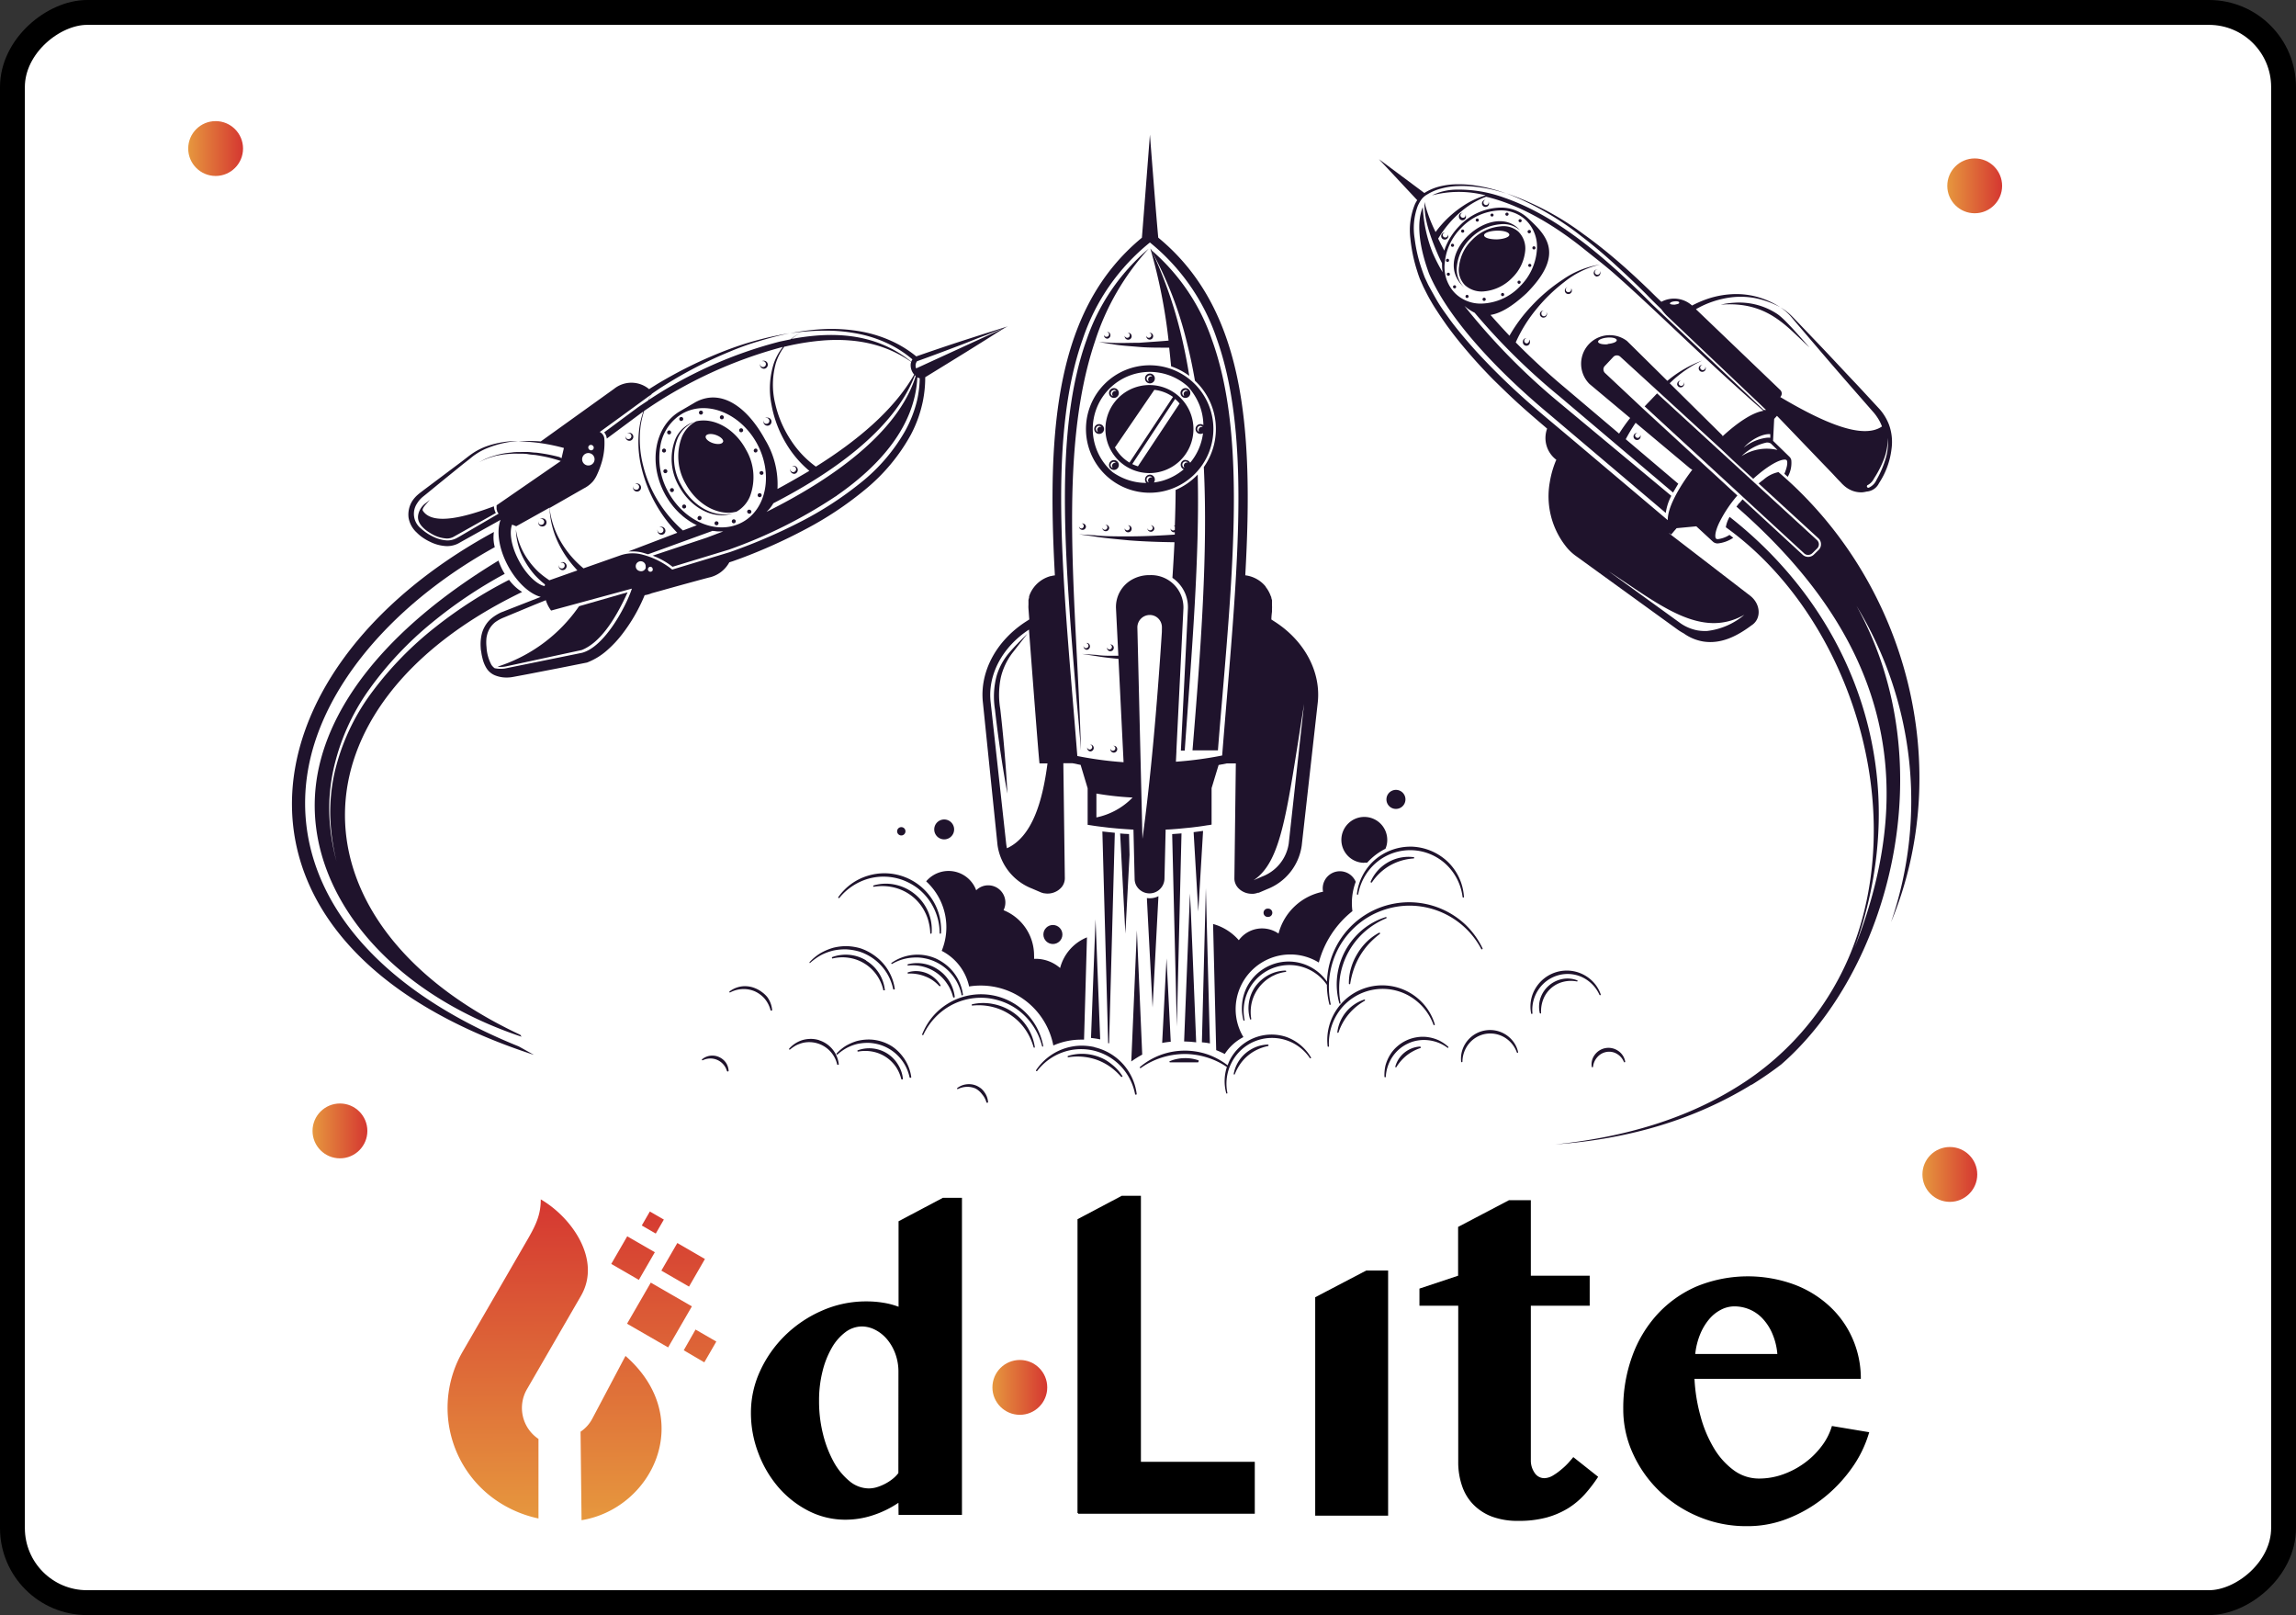 <svg xmlns="http://www.w3.org/2000/svg" xmlns:xlink="http://www.w3.org/1999/xlink" viewBox="0 0 369.38 259.76"><rect x="0" y="0" width="369.38" height="259.76" fill="#333333" stroke="none"/><defs><style>.cls-1{fill:#fff;stroke:#000;stroke-miterlimit:10;stroke-width:4px;}.cls-2{fill:#1f132c;}.cls-3{fill-rule:evenodd;fill:url(#GradientFill_2);}.cls-4{fill:url(#GradientFill_2-2);}.cls-5{fill:url(#GradientFill_2-3);}.cls-6{fill:url(#GradientFill_2-4);}.cls-7{fill:url(#GradientFill_2-5);}.cls-8{fill:url(#GradientFill_2-6);}</style><linearGradient id="GradientFill_2" x1="-263.94" y1="244.16" x2="-263.69" y2="192.94" gradientTransform="matrix(-1, 0, 0, 1, -170.23, 0)" gradientUnits="userSpaceOnUse"><stop offset="0" stop-color="#e6973e"/><stop offset="1" stop-color="#d53731"/></linearGradient><linearGradient id="GradientFill_2-2" x1="159.66" y1="223.14" x2="168.49" y2="223.14" gradientTransform="matrix(1, 0, 0, 1, 0, 0)" xlink:href="#GradientFill_2"/><linearGradient id="GradientFill_2-3" x1="309.27" y1="188.89" x2="318.1" y2="188.89" gradientTransform="matrix(1, 0, 0, 1, 0, 0)" xlink:href="#GradientFill_2"/><linearGradient id="GradientFill_2-4" x1="50.27" y1="181.89" x2="59.1" y2="181.89" gradientTransform="matrix(1, 0, 0, 1, 0, 0)" xlink:href="#GradientFill_2"/><linearGradient id="GradientFill_2-5" x1="30.27" y1="23.89" x2="39.1" y2="23.89" gradientTransform="matrix(1, 0, 0, 1, 0, 0)" xlink:href="#GradientFill_2"/><linearGradient id="GradientFill_2-6" x1="313.27" y1="29.89" x2="322.1" y2="29.89" gradientTransform="matrix(1, 0, 0, 1, 0, 0)" xlink:href="#GradientFill_2"/></defs><g id="Calque_2" data-name="Calque 2"><g id="Calque_1-2" data-name="Calque 1"><rect class="cls-1" x="56.81" y="-52.81" width="255.76" height="365.38" rx="12" transform="translate(54.81 314.57) rotate(-90)"/><path class="cls-2" d="M249.34,77.49a13,13,0,0,0,2.49,10.27,7.79,7.79,0,0,0,1.69,1.65l16.36,11.84a8.71,8.71,0,0,0,1,.62,7.53,7.53,0,0,0,3.1,1.3c2.78.45,5.33-.74,7.8-2.59,1.6-1,1.54-3.4-.22-4.77l-13-10,0-.07.29.24.26-.3.18-.22,0,0c.15-.17.3-.33.44-.51l3.17-.3,2.71,2.5a1.12,1.12,0,0,0,.77.25,5.42,5.42,0,0,0,2.47-.91l-.61-.46a4.42,4.42,0,0,1-1.86.68.47.47,0,0,1-.3-.08c-.14-.12-.31-.8.48-2.5a20.77,20.77,0,0,1,2.95-4.44l-.52-.47-2.73-2.52-1.89-1.73-10.06-9.26,0,0L258.22,60a.83.83,0,0,1-.26-.59.79.79,0,0,1,.25-.58l1.38-1.47a.81.81,0,0,1,1.07,0L266.83,63l10.06,9.22L278.77,74l2.77,2.54.15-.14-.15.14.52.47c2.19-2,4.13-3.09,5.06-3.09a.47.47,0,0,1,.3.08c.13.11.28.73-.35,2.2l.54.49a4.51,4.51,0,0,0,.57-2.7,1.07,1.07,0,0,0-.29-.52l-2.64-2.57.18-3.53.45-.49,0,0,7,7.29,1.87,1.94.93,1,.47.48.23.25.28.26a4.34,4.34,0,0,0,1.38.84,4,4,0,0,0,1.58.24,4.23,4.23,0,0,0,.68-.12,2.4,2.4,0,0,0,2-1.36,12.61,12.61,0,0,0,2-5.44,8.16,8.16,0,0,0-.26-3.54,6.69,6.69,0,0,0-.39-1,8,8,0,0,0-.63-1.1,7.58,7.58,0,0,0-.71-.9l-.74-.8-2.24-2.42-.71-.76c-2-2.1-3.94-4.21-5.94-6.3l-3-3.14c-.5-.52-1-1.05-1.51-1.56a7.9,7.9,0,0,0-1.74-1.3,7.83,7.83,0,0,1,1.63,1.4l1.4,1.65,2.82,3.3q2.81,3.3,5.66,6.56l2.85,3.26.7.8a7.81,7.81,0,0,1,.6.82,6.41,6.41,0,0,1,.68,1.36c-3.12,2.16-9.5-.67-16.36-4.73a.68.68,0,0,0,.13-.18.77.77,0,0,0,.1-.49s0,0,0,0a.83.83,0,0,0-.25-.48L272.84,49.73a15.19,15.19,0,0,1,5.78-1.92,12.53,12.53,0,0,1,4,.19,14.58,14.58,0,0,1,3.79,1.41,13.61,13.61,0,0,0-3.73-1.67,12.87,12.87,0,0,0-4.1-.42,14.65,14.65,0,0,0-4.08.82,17.84,17.84,0,0,0-2.28,1,4.33,4.33,0,0,0-4.94-.6c-.63-.59-1.25-1.19-1.87-1.81-1.68-1.62-3.4-3.22-5.18-4.75s-3.62-3-5.53-4.36a45.1,45.1,0,0,0-12.38-6.54A47.08,47.08,0,0,1,254.42,38c1.85,1.41,3.63,2.92,5.35,4.49s3.42,3.17,5.07,4.82c.79.83,1.61,1.63,2.44,2.43a8.36,8.36,0,0,0,.84,1l15.23,14.45.78.75-.39,0-17.95-17c-9.3-9.4-16.65-14.69-23.86-17.17a21.41,21.41,0,0,0-7.8-1.27,9.2,9.2,0,0,0-3.75.92,17,17,0,0,1,8.62,0,13.13,13.13,0,0,0-3.56,1.66,17.37,17.37,0,0,0-3.48,3c-.35.39-.69.81-1,1.24a23.74,23.74,0,0,1-1.8-4.84c0,2,.29,4,2,8.06.24.58.52,1.19.84,1.8a3.27,3.27,0,0,0,0,.44,7.06,7.06,0,0,0,.09,1,26.44,26.44,0,0,1-1.62-3.16,22.94,22.94,0,0,1-1.57-7.31c-1,2.36-.68,6.1,1,10.69,2.75,6.48,9.63,14.52,19.38,22.65l18.71,15.85a8.31,8.31,0,0,1,.89-2.75L250.94,64.82A104.6,104.6,0,0,1,235.6,49.2a7.48,7.48,0,0,0,1.64,1.1,104.34,104.34,0,0,0,13.64,13.44l18.28,15.48L270,77.8l-8.45-7.16c.48-.9,1-1.78,1.59-2.64l8.72,7.3a1.63,1.63,0,0,0,.4.24c-2.34,3.09-4,6.21-3.95,8.12L253,70.73l-4.07-3.42c-1.35-1.14-2.7-2.28-4-3.46-2.62-2.36-5.14-4.84-7.51-7.43-1.18-1.31-2.32-2.64-3.39-4-.55-.69-1.05-1.41-1.56-2.12s-1-1.45-1.43-2.21-.86-1.52-1.27-2.29l-.55-1.17c-.16-.41-.31-.81-.45-1.23a24.19,24.19,0,0,1-1.19-5.08,10.31,10.31,0,0,1,.47-5.09,4.23,4.23,0,0,1,.27-.57,4.09,4.09,0,0,1,.33-.54,2.91,2.91,0,0,1,.92-.82,8.05,8.05,0,0,1,2.38-1,11.24,11.24,0,0,1,2.59-.37,17.79,17.79,0,0,1,2.63.09,24.29,24.29,0,0,1,5.18,1.11,24.66,24.66,0,0,0-5.15-1.32,17,17,0,0,0-2.67-.17,11.5,11.5,0,0,0-2.67.29,8.29,8.29,0,0,0-2.53,1l-.18.11-7-5.21-.31-.23.26.28L228,32.19l-.11.18a4.37,4.37,0,0,0-.31.61,11,11,0,0,0-.68,5.37A25.44,25.44,0,0,0,228,43.61c.13.43.28.86.44,1.28l.55,1.24c.4.8.8,1.61,1.26,2.38.31.55.65,1.08,1,1.61l.44.67c.51.73,1,1.48,1.55,2.19,1.06,1.44,2.2,2.81,3.37,4.16s2.39,2.65,3.64,3.92l1.2,1.17.26.25c.79.77,1.59,1.53,2.4,2.27,1.31,1.2,2.66,2.36,4,3.51l.39.33.4.35a4.38,4.38,0,0,0,1.47,5c0,.09-.07.18-.11.28A15.59,15.59,0,0,0,249.34,77.49Zm51.15.52a2.38,2.38,0,0,0,1-1.05,16.81,16.81,0,0,0,1.59-3.1,9.27,9.27,0,0,0,.62-3.43,8.68,8.68,0,0,1-.39,3.5,16.38,16.38,0,0,1-1.41,3.24,2.48,2.48,0,0,1-1.23,1.26.23.23,0,0,1-.3-.11s0,0,0,0A.24.24,0,0,1,300.49,78ZM269.43,49c-.41,0-.76-.05-.77-.19s.31-.3.72-.34.75,0,.77.2S269.84,48.91,269.43,49Zm-10.78,6.37c-.83.07-1.52-.1-1.55-.4s.62-.59,1.45-.67,1.52.1,1.55.4S259.48,55.24,258.65,55.32Zm27.31,17a7.43,7.43,0,0,0-5.78,1,8.21,8.21,0,0,1,4-2.19,1.14,1.14,0,0,1,.71.15Zm-1.16-2.46,0,.5a2.6,2.6,0,0,0-.63,0A7.37,7.37,0,0,0,280.53,72C281.66,70.71,283.6,69.71,284.8,69.83ZM234.13,47.2a6,6,0,0,1-1.69-5,9.1,9.1,0,0,1,2.63-5.54,9,9,0,0,1,6.28-2.82,5.82,5.82,0,0,1,4.18,1.61,6,6,0,0,1,1.7,5A9.15,9.15,0,0,1,244.59,46a8.92,8.92,0,0,1-6.28,2.83A5.86,5.86,0,0,1,234.13,47.2Zm26.35,22.54-8.63-7.31c-2.91-2.43-5.59-4.91-8-7.36a23.24,23.24,0,0,1,3.24-5.25,26.79,26.79,0,0,1,4.57-4.46,14.4,14.4,0,0,1,5.74-2.81,14.53,14.53,0,0,0-6,2.43,27.27,27.27,0,0,0-5,4.23A24.88,24.88,0,0,0,242.84,54q-1.6-1.7-3.05-3.35c1.51-.23,3.36-1.23,5.79-3.48,6.6-6.63,2.79-9.69-.08-12.37l.36.34a6.35,6.35,0,0,0-4.51-1.75,9.41,9.41,0,0,0-6.61,3,10.29,10.29,0,0,0-2.26,3.54l-.12.38-.53-1c-.16-.33-.31-.64-.46-.93a18.81,18.81,0,0,1,1.13-1.67,17,17,0,0,1,3.14-3.15,13.32,13.32,0,0,1,3.44-1.92C244,32.8,249.41,35.69,254.77,40c1.94,1.56,3.26,2.55,5,4.07,7,6.19,14.37,13.66,23.93,22-1.81.3-4.19,1.91-6.55,4.08a1.18,1.18,0,0,0-.24-.31l-8.29-8.2.25-.24a19.2,19.2,0,0,1,5-3.42A19.3,19.3,0,0,0,268.55,61l-.31.25-6.49-6.41a4.6,4.6,0,0,0-6.05,6.9l6.56,5.49A29.22,29.22,0,0,0,260.48,69.74Zm20.35,29-.18.12a11.2,11.2,0,0,1-6,2.62,7.41,7.41,0,0,1-1.49-.08,7.08,7.08,0,0,1-3-1.3l-11.35-8.21C266.9,97.14,273.69,103,280.83,98.76Z"/><path class="cls-2" d="M279,48.69a12.72,12.72,0,0,0-2.18.31c7.67-.61,10.7,3.69,14.29,6.87-2.49-2.78-4.21-4.77-5.32-5.46A11.09,11.09,0,0,0,279,48.69Z"/><path class="cls-2" d="M304.23,148.31c10.22-24.52,2.91-54.43-18.11-72.38a5.25,5.25,0,0,0-2.29,1.12l-.11.09-.13.1c-.22.16-.44.34-.66.52l9.63,8.83a1.28,1.28,0,0,1,.4.93,1.26,1.26,0,0,1-.38.93l-.79.77a1.31,1.31,0,0,1-1.78,0l-9.67-8.91-.48.58-.05,0-.05.07-.4.53c22.82,19.91,30.21,42.56,19,71,9.95-27.54,0-53.62-20.1-69.36a4.77,4.77,0,0,0-.61,1.67c9.24,6.63,16.55,17,20.57,29.12,4.09,12.36,4.31,25.29.6,36.41a45.6,45.6,0,0,1-19.77,24.73c-7.9,4.84-17.56,7.84-28.84,9,12-.86,22.54-4.07,31.54-9.59l.06,0a56.5,56.5,0,0,0,4.76-3.28c17.14-14.93,26.4-48,12.09-73.77A60.18,60.18,0,0,1,304.23,148.31Z"/><path class="cls-2" d="M244.29,37.27a3.61,3.61,0,0,0-2.89-.86,7.17,7.17,0,0,0-4.57,2.18,6.94,6.94,0,0,0-2.09,4.22,3.52,3.52,0,0,0,.95,3.06,4,4,0,0,0,3,1,7.22,7.22,0,0,0,4.58-2.18,7,7,0,0,0,2.09-4.22A3.81,3.81,0,0,0,244.29,37.27Zm-3.47,1.23c-1.13,0-2-.24-2.06-.63s.88-.73,2-.77,2,.24,2.06.63S241.94,38.46,240.82,38.5Z"/><path class="cls-2" d="M234.39,42.78a7.31,7.31,0,0,1,2.19-4.43,7.54,7.54,0,0,1,4.81-2.28,4.06,4.06,0,0,1,3.18,1c-4.35-5.08-14.75,4-9,9.17A4.13,4.13,0,0,1,234.39,42.78Z"/><path class="cls-2" d="M235.33,37.42a.23.23,0,0,0,.23-.26.24.24,0,0,0-.26-.24.26.26,0,0,0-.24.27A.26.26,0,0,0,235.33,37.42Z"/><path class="cls-2" d="M237.68,35.65a.25.25,0,0,0,.23-.26.24.24,0,0,0-.26-.24.25.25,0,0,0-.24.26A.26.26,0,0,0,237.68,35.65Z"/><path class="cls-2" d="M240.05,34.83a.26.26,0,0,0,.24-.27.26.26,0,0,0-.51,0A.26.26,0,0,0,240.05,34.83Z"/><path class="cls-2" d="M242.46,34.7a.26.26,0,0,0,.24-.27.25.25,0,0,0-.27-.23.25.25,0,0,0,0,.5Z"/><path class="cls-2" d="M244.57,35.75a.26.26,0,0,0,.24-.27.26.26,0,0,0-.27-.23.25.25,0,0,0-.24.26A.26.26,0,0,0,244.57,35.75Z"/><path class="cls-2" d="M246.06,37.52a.25.25,0,0,0,.23-.27A.23.23,0,0,0,246,37a.25.25,0,0,0-.24.26A.26.26,0,0,0,246.06,37.52Z"/><path class="cls-2" d="M246.79,40.12a.24.24,0,0,0,.24-.26.25.25,0,1,0-.5,0A.25.25,0,0,0,246.79,40.12Z"/><path class="cls-2" d="M246.09,42.43a.26.26,0,0,0-.23.27.25.25,0,0,0,.26.23.24.24,0,0,0,.24-.26A.26.26,0,0,0,246.09,42.43Z"/><path class="cls-2" d="M244.38,45.14a.24.24,0,0,0-.24.26.25.25,0,1,0,.5,0A.24.24,0,0,0,244.38,45.14Z"/><path class="cls-2" d="M241.72,47.11a.26.26,0,0,0-.23.27.25.25,0,0,0,.5,0A.26.26,0,0,0,241.72,47.11Z"/><path class="cls-2" d="M238.75,47.88a.26.26,0,0,0-.24.26.26.26,0,1,0,.24-.26Z"/><path class="cls-2" d="M236,47.42a.26.26,0,0,0-.23.27.23.23,0,0,0,.26.23.24.24,0,0,0,.24-.26A.26.26,0,0,0,236,47.42Z"/><path class="cls-2" d="M234,45.88a.26.26,0,0,0-.24.27.25.25,0,0,0,.26.23.24.24,0,0,0,.24-.26A.25.25,0,0,0,234,45.88Z"/><path class="cls-2" d="M233,43.86a.25.25,0,0,0-.24.26.26.26,0,0,0,.27.24.25.25,0,0,0,.23-.26A.24.24,0,0,0,233,43.86Z"/><path class="cls-2" d="M233.13,41.86a.25.25,0,0,0-.26-.24.26.26,0,0,0-.24.27.26.26,0,0,0,.27.24A.26.26,0,0,0,233.13,41.86Z"/><path class="cls-2" d="M233.93,39.44a.26.26,0,0,0-.27-.24.25.25,0,0,0-.23.26.24.24,0,0,0,.26.24A.25.25,0,0,0,233.93,39.44Z"/><path class="cls-2" d="M264.59,65.36,290.25,89a.92.92,0,0,0,.64.25,1,1,0,0,0,.66-.26l.78-.77a.92.92,0,0,0,.27-.49.9.9,0,0,0-.15-.71.64.64,0,0,0-.13-.15l-25.73-23.6Z"/><path class="cls-2" d="M263.88,70.07a.42.42,0,0,1-.83,0,.42.42,0,0,1,.39-.44h.08a.55.55,0,0,0-.18,0,.57.57,0,1,0,.48.22A.31.31,0,0,1,263.88,70.07Z"/><path class="cls-2" d="M270.89,61.62a.42.42,0,0,1-.39.44.42.42,0,0,1-.44-.39.42.42,0,0,1,.39-.44h.08l-.18,0a.57.57,0,0,0-.53.6.57.57,0,0,0,1.13-.06.6.6,0,0,0-.12-.32A.6.6,0,0,1,270.89,61.62Z"/><path class="cls-2" d="M246,54.79a.42.42,0,0,1-.39.44.42.42,0,0,1-.05-.83h.08a.55.55,0,0,0-.18,0A.55.55,0,0,0,245,55a.57.57,0,1,0,1.13-.06.54.54,0,0,0-.12-.31A.48.48,0,0,1,246,54.79Z"/><path class="cls-2" d="M248.81,50.38a.42.42,0,1,1-.83,0,.41.41,0,0,1,.39-.43.22.22,0,0,1,.08,0,.5.5,0,0,0-.17,0,.57.57,0,0,0-.54.6.56.56,0,0,0,.6.53.55.55,0,0,0,.53-.59.59.59,0,0,0-.11-.32A.41.41,0,0,1,248.81,50.38Z"/><path class="cls-2" d="M252.77,46.55a.42.42,0,0,1-.39.44.42.42,0,1,1,0-.83h.08l-.17,0a.57.57,0,0,0-.54.6.56.56,0,0,0,.6.53.55.55,0,0,0,.53-.59.59.59,0,0,0-.11-.32A.41.41,0,0,1,252.77,46.55Z"/><path class="cls-2" d="M256.93,44.46a.56.56,0,0,0,.54-.59.6.6,0,0,0-.12-.32.33.33,0,0,1,.06.19.42.42,0,1,1-.44-.39h.08a.55.55,0,0,0-.18,0,.57.57,0,0,0,.06,1.13Z"/><path class="cls-2" d="M232.93,37.84a.42.42,0,0,1-.83,0,.42.42,0,0,1,.39-.44h.07l-.17,0a.57.57,0,0,0-.53.6.55.55,0,0,0,.59.53A.56.56,0,0,0,233,38a.6.6,0,0,0-.12-.32A.6.6,0,0,1,232.93,37.84Z"/><path class="cls-2" d="M239.49,32.54a.42.42,0,0,1-.39.44.42.42,0,0,1-.44-.4.41.41,0,0,1,.39-.43h.08l-.17,0a.57.57,0,0,0-.54.6.56.56,0,0,0,.6.53.55.55,0,0,0,.53-.59.6.6,0,0,0-.12-.32A.33.33,0,0,1,239.49,32.54Z"/><path class="cls-2" d="M235.78,34.67a.42.42,0,0,1-.83,0,.42.42,0,0,1,.39-.44h.08a.49.49,0,0,0-.17,0,.56.56,0,0,0-.54.59.57.57,0,1,0,1.13-.06.55.55,0,0,0-.11-.31A.37.37,0,0,1,235.78,34.67Z"/><path class="cls-2" d="M273.29,59.27a.56.56,0,0,0,.6.53.55.55,0,0,0,.53-.59.6.6,0,0,0-.12-.32.33.33,0,0,1,.06.19.42.42,0,1,1-.44-.39H274a.55.55,0,0,0-.18,0A.56.56,0,0,0,273.29,59.27Z"/><path class="cls-2" d="M162.08,52.5l-.19.07-3.57,1.12-3.76,1.21c-2.41.79-4.78,1.59-7.15,2.42a18.32,18.32,0,0,0-3.47-2.23,20.79,20.79,0,0,0-5.46-1.78,27.39,27.39,0,0,0-5.71-.39,35.72,35.72,0,0,0-5.66.69,37.1,37.1,0,0,1,5.66-.43,26.47,26.47,0,0,1,5.62.57,20.19,20.19,0,0,1,5.26,1.91,18.13,18.13,0,0,1,3.14,2.14,1.46,1.46,0,0,0-.18.38c-3.87-3.15-8.7-4.64-14.83-4.24a38.27,38.27,0,0,0-4.45.58,7.89,7.89,0,0,1,1.53-1,8,8,0,0,0-1.69,1.06l-1.72.36a69.57,69.57,0,0,0-21.12,9.41c.16-.33.33-.65.52-1l.35-.25,1-.68c.71-.45,1.43-.9,2.15-1.33a67.42,67.42,0,0,1,9-4.51q2.34-1,4.76-1.71c1.62-.5,3.25-.93,4.91-1.27a50.79,50.79,0,0,0-9.82,2.6A69.09,69.09,0,0,0,108,60.46c-.74.41-1.48.84-2.21,1.27l-1.09.68-.27.18a4.44,4.44,0,0,0-5.64-.05L87,71a23.16,23.16,0,0,0-3.63,0,27.33,27.33,0,0,1,3.74.29,31.71,31.71,0,0,1,3.61.76l-.38,1.65L90,73.51c-.37-.1-.9-.23-1.54-.36s-1.39-.25-2.2-.35c-.41,0-.82-.08-1.25-.1s-.87,0-1.3,0-.87,0-1.29.06-.85.08-1.25.15-.79.15-1.15.24-.69.21-1,.3-.58.23-.83.32a5,5,0,0,0-.61.3l-.53.28.54-.26a4.75,4.75,0,0,1,.62-.27,8.7,8.7,0,0,1,.83-.3c.31-.07.64-.2,1-.26s.74-.15,1.14-.19.82-.08,1.24-.1.85,0,1.28,0,.86,0,1.28.08.83.09,1.23.14c.79.13,1.53.27,2.15.42s1.14.31,1.49.41l.38.13.26-.19L79.89,81.27c0,.08,0,.17,0,.26a.29.29,0,0,0,0,.09,1.21,1.21,0,0,0,0,.18l0,.1a.87.87,0,0,0,.07.17.37.37,0,0,0,0,.11l.08.17.07.11a1.4,1.4,0,0,0,.1.16l0,0L76.13,85,74,86.25l-.54.3a3,3,0,0,1-.49.21,3.1,3.1,0,0,1-1.06.16,5.78,5.78,0,0,1-2.2-.59A7.94,7.94,0,0,1,67.73,85a3,3,0,0,1-.65-4,4.24,4.24,0,0,1,.7-.88c.26-.25.62-.51.93-.77l1.93-1.58,3.87-3.14,1-.78c.32-.26.63-.53,1-.77A9.86,9.86,0,0,1,78.58,72a16.07,16.07,0,0,1,4.81-1.07,15.07,15.07,0,0,0-4.92.78,10.2,10.2,0,0,0-2.28,1.1c-.72.47-1.34,1-2,1.49l-4,3-2,1.5c-.33.26-.65.48-1,.79a4.86,4.86,0,0,0-.87,1,4.12,4.12,0,0,0-.59,2.67,4.18,4.18,0,0,0,1.32,2.4,6.31,6.31,0,0,0,1,.83,8,8,0,0,0,1.14.65,6.54,6.54,0,0,0,2.58.69,3.9,3.9,0,0,0,1.39-.19,3.44,3.44,0,0,0,.65-.28l.55-.31,2.17-1.21,4-2.23c-.67,1.74-.31,4.54,1.12,7.26S85.18,95.53,87,96l-1.51.59-4.86,1.9h0a7.42,7.42,0,0,0-1.48.9,4.65,4.65,0,0,0-1.16,1.37,5,5,0,0,0-.37.82,5.25,5.25,0,0,0-.21.87,7.25,7.25,0,0,0-.07,1.74c0,.28.07.56.11.85s.1.55.17.83a5.3,5.3,0,0,0,.68,1.65,2.92,2.92,0,0,0,1.5,1.16,4.91,4.91,0,0,0,1.77.29,5.24,5.24,0,0,0,.88-.08l.81-.15,1.6-.3,3.19-.62c2.13-.4,4.26-.84,6.39-1.26h0a10.5,10.5,0,0,0,3.17-1.92,18,18,0,0,0,2.5-2.66,27.22,27.22,0,0,0,3.45-5.89l.15-.36a4.87,4.87,0,0,0,1.14-.32l1.56-.43c2.91-.82,7.23-2,7.92-2.16a4.9,4.9,0,0,0,3-2.38l.54-.17,1.36-.49a86.73,86.73,0,0,0,10.41-4.69,55.4,55.4,0,0,0,9.53-6.34,30.25,30.25,0,0,0,7.36-8.82,20.28,20.28,0,0,0,1.95-5.45,19.52,19.52,0,0,0,.37-3.81q3.26-2,6.5-4l3.38-2.11,1.69-1.07.84-.52a6.78,6.78,0,0,1,.87-.48Zm-14.77,8c-2.88,9.29-13.88,16.8-24,21.83a5.8,5.8,0,0,0,1.11-1.39c9.33-4.8,19.43-11.78,22.77-20.6Zm-21-4.76a40.08,40.08,0,0,1,6.37-1c5.65-.37,10.19.85,13.91,3.47a1.63,1.63,0,0,0-.07.3,2.26,2.26,0,0,0,.55,1.73C143.81,66,137.75,71,131.26,75.05a15.93,15.93,0,0,1-4-4.21,17.83,17.83,0,0,1-2.55-5.94,12.85,12.85,0,0,1,.1-6.46,8.63,8.63,0,0,1,1.38-2.7Zm-.39.1a9.08,9.08,0,0,0-1.41,2.55,13.2,13.2,0,0,0-.4,6.66,18.59,18.59,0,0,0,2.37,6.3,17,17,0,0,0,3.73,4.38c-1.7,1-3.43,2-5.13,2.91a13.84,13.84,0,0,0-2-7.94c-2.79-5.13-7-8.32-11.22-6l-2.53,1.48c-4,2.4-5.08,8.28-2.35,13.3.11.21.23.41.36.61l.09.15q.18.28.36.54l0,0,.41.54.11.14.39.45.06.06c.15.17.31.32.46.48l.12.11.42.37.08.08.51.4.12.08c.14.11.29.21.44.31l.1.07.54.32.12.06a4,4,0,0,0,.46.24l-.07,0-2.19.83a21.1,21.1,0,0,1-3.82-4.44A19.86,19.86,0,0,1,103.5,75a17.1,17.1,0,0,1-.45-6.41,14.18,14.18,0,0,1,.58-2.5A71.58,71.58,0,0,1,125.93,55.8ZM119.41,84a6.89,6.89,0,0,1-3.29.82c-3.35,0-6.74-2.24-8.62-5.71a11.13,11.13,0,0,1-1.26-7.39,7.41,7.41,0,0,1,3.64-5.26,6.86,6.86,0,0,1,3.29-.82c3.35,0,6.73,2.24,8.62,5.71C124.41,76.2,123.35,81.88,119.41,84ZM94.72,71.72a.44.44,0,0,1,.62-.07.44.44,0,0,1,.1.61.43.43,0,0,1-.61.07A.44.44,0,0,1,94.72,71.72Zm-.89,1.58a1,1,0,1,1,.23,1.37A1,1,0,0,1,93.83,73.3ZM83.39,90c-1.26-2.42-1.43-4.56-1-5.63l-.28-.17a4.77,4.77,0,0,0,.43.25l.06,0a4.32,4.32,0,0,0,.45.19l5.38-3c0,.15,0,.3,0,.45a14.41,14.41,0,0,0,1.32,5.09,17,17,0,0,0,2.85,4.24c.09.11.19.22.29.32l-4.51,1.59-.4-.28A13.31,13.31,0,0,1,86.65,92a12.85,12.85,0,0,1-1.72-2,11,11,0,0,1-1.25-2.31A10.83,10.83,0,0,1,83,85.16a10.71,10.71,0,0,0,1.48,5.15,13.7,13.7,0,0,0,1.24,1.8c.12.14.23.28.36.42A13.94,13.94,0,0,0,87.68,94l-.06.26C86.7,94.13,84.83,92.79,83.39,90Zm10.22,15-12.44,2.53a5,5,0,0,1-1.59-.06,2.06,2.06,0,0,1-.52-.54,6.79,6.79,0,0,1-.79-2.87,6.9,6.9,0,0,1,0-1.51,6.09,6.09,0,0,1,.17-.71,4.88,4.88,0,0,1,.29-.66,3.76,3.76,0,0,1,.93-1.1A6.42,6.42,0,0,1,81,99.34l4.81-2,2-.81a5.62,5.62,0,0,0,.85,1.67l13-3.53C100.66,97.69,97.21,104.08,93.61,105ZM103.9,91.28a.78.78,0,0,1-1,.56.79.79,0,0,1-.59-1,.8.8,0,0,1,1.55.39Zm1.13.37a.4.4,0,1,1-.29-.48A.41.41,0,0,1,105,91.65Zm42.54-27.39a19.45,19.45,0,0,1-2,5.14,29,29,0,0,1-7.22,8.34A55.72,55.72,0,0,1,129,83.81a88.75,88.75,0,0,1-10.28,4.52c-.44.17-.87.32-1.3.47l-1.35.41-2.71.82-4.79,1.45-.42.13a12.93,12.93,0,0,0-4.72-2.39,6.09,6.09,0,0,0-3.68.12l-5.88,2.07-.35-.3A16.06,16.06,0,0,1,90.15,87a13.8,13.8,0,0,1-1.69-4.9c0-.14,0-.28,0-.42L94,78.51l.14-.07a4.9,4.9,0,0,0,1.24-1,4.74,4.74,0,0,0,.57-.88,14.18,14.18,0,0,0,.81-2.06,10.83,10.83,0,0,0,.47-3.9,1.32,1.32,0,0,0-.75-1.12l.35-.25,3.26-2.37,4.11-3,.62-.44c-.2.31-.39.64-.56,1-.56.37-1.12.74-1.67,1.12l-5.39,4a1.78,1.78,0,0,1,.42,1l5.67-4.21.21-.14a14,14,0,0,0-.6,2.37,17.11,17.11,0,0,0,.27,6.53,22.56,22.56,0,0,0,2.41,6.12,22,22,0,0,0,3.38,4.48l-7.86,3c.24,0,.47,0,.71,0a6.14,6.14,0,0,1,1.76.25l.68.21,10.39-3.77-.37-.08.49.1.15,0a5.54,5.54,0,0,0,.57.07h.07l.52,0h.28l-2.64,1L105,89.37a11.88,11.88,0,0,1,3.2,1.79l9.1-2.77a77.62,77.62,0,0,0,17.11-8.54.63.63,0,0,0,.23-.16c6.89-4.78,12.56-11.13,12.94-19a1.88,1.88,0,0,0,.39.16A18.1,18.1,0,0,1,147.57,64.26Zm13.67-11.39-.58.29-13.27,6.09a1.16,1.16,0,0,1,.14-1.15c2.48-.89,4.95-1.82,7.39-2.75,1.23-.47,2.45-1,3.66-1.43l2.9-1.16Z"/><path class="cls-2" d="M109.62,78.06a8.73,8.73,0,0,1-.6-7.55,5,5,0,0,1,2.19-2.42l.45-.22a4.39,4.39,0,0,0-.84.35,5,5,0,0,0-2.18,2.43,8.74,8.74,0,0,0,.59,7.54c2,3.67,5.81,5.5,8.74,4.32C115.1,83.39,111.53,81.57,109.62,78.06Z"/><path class="cls-2" d="M112,67.76l-.11.06a5,5,0,0,0-2.18,2.43,8.74,8.74,0,0,0,.59,7.54c1.84,3.39,5.24,5.21,8.06,4.53a.2.2,0,0,0,.08,0,5,5,0,0,0,2.19-2.43,8.71,8.71,0,0,0-.6-7.54C118.22,68.93,114.83,67.1,112,67.76Zm4.31,3.31c-.12.36-.84.45-1.61.2s-1.28-.76-1.16-1.12.84-.46,1.6-.2S116.45,70.71,116.33,71.07Z"/><path class="cls-2" d="M108.23,78.53a.32.32,0,0,0-.42.16.33.33,0,0,0,.16.43.32.32,0,0,0,.42-.16A.32.32,0,0,0,108.23,78.53Z"/><path class="cls-2" d="M120.66,82a.32.32,0,0,0-.43.16.32.32,0,0,0,.17.42.32.32,0,1,0,.26-.58Z"/><path class="cls-2" d="M118.18,83.55a.32.32,0,0,0-.42.16.33.33,0,0,0,.16.43.32.32,0,0,0,.42-.17A.31.31,0,0,0,118.18,83.55Z"/><path class="cls-2" d="M115.4,83.87A.31.31,0,0,0,115,84a.32.32,0,1,0,.58.26A.31.31,0,0,0,115.4,83.87Z"/><path class="cls-2" d="M112.68,83a.32.32,0,0,0-.42.17.32.32,0,1,0,.58.26A.32.32,0,0,0,112.68,83Z"/><path class="cls-2" d="M110.19,81.17a.32.32,0,0,0-.42.16.33.33,0,0,0,.16.43.33.33,0,0,0,.43-.16A.33.33,0,0,0,110.19,81.17Z"/><path class="cls-2" d="M107.17,75.49a.32.32,0,0,0-.42.16.33.33,0,0,0,.16.43.33.33,0,0,0,.43-.17A.32.32,0,0,0,107.17,75.49Z"/><path class="cls-2" d="M107.12,72.6a.33.33,0,0,0-.16-.43.32.32,0,0,0-.42.17.31.31,0,0,0,.16.42A.32.32,0,0,0,107.12,72.6Z"/><path class="cls-2" d="M107.94,69.68a.33.33,0,0,0-.16-.43.32.32,0,0,0-.42.17.31.31,0,0,0,.16.42A.32.32,0,0,0,107.94,69.68Z"/><path class="cls-2" d="M109.47,67.68a.32.32,0,1,0-.16-.43A.33.33,0,0,0,109.47,67.68Z"/><path class="cls-2" d="M112.64,66.66a.32.32,0,0,0,.42-.16.32.32,0,0,0-.16-.43.32.32,0,0,0-.26.59Z"/><path class="cls-2" d="M116,67.41a.32.32,0,0,0,.42-.16.32.32,0,0,0-.16-.43.32.32,0,0,0-.42.16A.33.33,0,0,0,116,67.41Z"/><path class="cls-2" d="M119.1,69.49a.32.32,0,0,0,.43-.16.32.32,0,1,0-.43.16Z"/><path class="cls-2" d="M121.29,72.34a.31.31,0,0,0,.16.42.32.32,0,0,0,.26-.58A.31.31,0,0,0,121.29,72.34Z"/><path class="cls-2" d="M122.39,76.34a.31.31,0,0,0,.42-.16.32.32,0,0,0-.58-.26A.3.3,0,0,0,122.39,76.34Z"/><path class="cls-2" d="M122.08,79.94a.33.33,0,0,0,.43-.17.32.32,0,0,0-.16-.42.33.33,0,0,0-.43.16A.33.33,0,0,0,122.08,79.94Z"/><path class="cls-2" d="M68,82.1c-.09-.38.47-.93,1.16-1.7l-.72.56a3.06,3.06,0,0,0-1.13,1.7c-.1.49-.39,1.79,2.19,3.24a5.39,5.39,0,0,0,2.37.71,2.24,2.24,0,0,0,1.1-.27l6.8-3.83a2.6,2.6,0,0,1-.31-1.08C75.27,83,69.62,84.69,68,82.1Z"/><path class="cls-2" d="M80.69,107.26a4.2,4.2,0,0,0,.89-.12l12-2.59c2.82-1.1,5.28-4.62,7.39-9.29L93.16,97.5a25.24,25.24,0,0,1-13.11,9.72A3.39,3.39,0,0,0,80.69,107.26Z"/><path class="cls-2" d="M127.88,76.2a.65.65,0,0,0-.25-1.27.48.48,0,0,0-.18.07l.08,0a.47.47,0,1,1-.38.56.54.54,0,0,1,0-.22.6.6,0,0,0,0,.38A.65.65,0,0,0,127.88,76.2Z"/><path class="cls-2" d="M123.31,67.15a.56.56,0,0,0-.18.07l.08,0a.47.47,0,0,1,.55.38.46.46,0,0,1-.37.55.47.47,0,0,1-.56-.37.54.54,0,0,1,0-.22.68.68,0,0,0,0,.38.65.65,0,1,0,.51-.76Z"/><path class="cls-2" d="M102.41,78.75a.48.48,0,0,1-.56-.38.55.55,0,0,1,0-.22.7.7,0,0,0,0,.38.66.66,0,0,0,.76.52.65.65,0,0,0,.51-.76.66.66,0,0,0-.76-.52l-.18.07.08,0a.47.47,0,1,1,.18.93Z"/><path class="cls-2" d="M90.63,91.69a.66.66,0,0,0,.52-.76.65.65,0,0,0-.76-.51.44.44,0,0,0-.19.07l.08,0a.48.48,0,0,1,.56.38.47.47,0,0,1-.93.18.41.41,0,0,1,0-.22.6.6,0,0,0,0,.38A.63.63,0,0,0,90.63,91.69Z"/><path class="cls-2" d="M87.34,84.67a.65.65,0,1,0-.25-1.27.44.44,0,0,0-.19.07l.08,0a.48.48,0,0,1,.56.38.47.47,0,0,1-.93.18.41.41,0,0,1,0-.22.6.6,0,0,0,0,.38A.64.64,0,0,0,87.34,84.67Z"/><path class="cls-2" d="M106.53,86a.63.63,0,0,0,.51-.75.65.65,0,0,0-.76-.52,1,1,0,0,0-.18.07l.08,0a.47.47,0,0,1,.55.37.47.47,0,1,1-.93.18.55.55,0,0,1,0-.22.62.62,0,0,0,0,.38A.65.65,0,0,0,106.53,86Z"/><path class="cls-2" d="M101.36,70.89a.66.66,0,0,0,.52-.76.65.65,0,0,0-.76-.51.6.6,0,0,0-.19.06l.08,0a.48.48,0,0,1,.56.38.47.47,0,0,1-.93.18.44.44,0,0,1,0-.23.62.62,0,0,0,0,.38A.64.64,0,0,0,101.36,70.89Z"/><path class="cls-2" d="M123,59.3a.65.65,0,0,0,.51-.76.63.63,0,0,0-.75-.51.6.6,0,0,0-.19.06l.08,0a.48.48,0,0,1,.56.38.47.47,0,0,1-.93.18.4.4,0,0,1,0-.22.68.68,0,0,0,0,.38A.65.65,0,0,0,123,59.3Z"/><path class="cls-2" d="M51.17,117.88C55.4,106.42,65.84,95.6,79.6,88a6,6,0,0,1-.14-2.44c-41.78,22.69-47,66.74,6.44,84.1l-2.44-1.36C54.11,156.46,44.34,136.34,51.17,117.88Z"/><path class="cls-2" d="M59.48,110.77a55.79,55.79,0,0,1,10-10.61,73,73,0,0,1,11.72-7.87,9.74,9.74,0,0,1-1-2.13c-18.3,11.08-28.22,24.09-29.44,36.7-1.58,16.41,11.5,32.66,33.15,39.88l-.21-.31C46.44,149,45.66,113.7,84,95.21a7.47,7.47,0,0,1-2.1-1.95,71.1,71.1,0,0,0-11.84,7.59A55,55,0,0,0,60,111.12a34.74,34.74,0,0,0-6.14,13,29.55,29.55,0,0,0-.73,7.2,35,35,0,0,0,1,7.19,34.87,34.87,0,0,1-1.14-7.19,29.53,29.53,0,0,1,.59-7.26A35.13,35.13,0,0,1,59.48,110.77Z"/><path class="cls-2" d="M205.69,150.15a4.64,4.64,0,0,0-6.39,1.07,8.48,8.48,0,0,0-4.14-2.61l.5,20.29a14.19,14.19,0,0,1,1.38.62,7.82,7.82,0,0,1,3-2.72,8.71,8.71,0,0,1-1.25-4.49,8.81,8.81,0,0,1,8.8-8.8,8.71,8.71,0,0,1,4.58,1.3,15.69,15.69,0,0,1,5.41-8.27,9.11,9.11,0,0,1-.09-1.29,9.66,9.66,0,0,1,.62-3.42,2.76,2.76,0,0,0-5.31,1.06,3.07,3.07,0,0,0,.05.53A9.24,9.24,0,0,0,205.69,150.15Z"/><path class="cls-2" d="M152.25,149.14a10,10,0,0,1-.75,3.79,8.45,8.45,0,0,1,4.41,5.73,11.51,11.51,0,0,1,1.87-.15,11.9,11.9,0,0,1,11.68,9.64,11.1,11.1,0,0,1,4.46-.94l.48,0,.47-16.45a7.29,7.29,0,0,0-4.32,4.93,6,6,0,0,0-3.94-1.48l-.25,0a4.89,4.89,0,0,0,0-.54,7.84,7.84,0,0,0-4.91-7.28,2.76,2.76,0,0,0-2.46-4,2.72,2.72,0,0,0-1.94.8,4.73,4.73,0,0,0-8.05-1.44A10,10,0,0,1,152.25,149.14Z"/><path class="cls-2" d="M219.49,138.74a3.71,3.71,0,0,0,.47,0,10,10,0,0,1,2.93-2.23,3.5,3.5,0,0,0,.29-1.42,3.69,3.69,0,1,0-3.69,3.68Z"/><path class="cls-2" d="M224.58,130.1a1.53,1.53,0,1,0-1.53-1.52A1.52,1.52,0,0,0,224.58,130.1Z"/><circle class="cls-2" cx="169.39" cy="150.3" r="1.53"/><path class="cls-2" d="M151.9,135a1.6,1.6,0,1,0-1.6-1.6A1.6,1.6,0,0,0,151.9,135Z"/><path class="cls-2" d="M145,134.37a.67.67,0,1,0-.67-.67A.67.67,0,0,0,145,134.37Z"/><path class="cls-2" d="M204.69,146.81a.66.66,0,0,0-.66-.67.67.67,0,1,0,0,1.33A.66.66,0,0,0,204.69,146.81Z"/><path class="cls-2" d="M178.28,167.79l.15,0c.2-7.43.76-27.84.92-33.85-.67-.06-1.34-.13-2-.21C177.5,139.47,178.07,160.24,178.28,167.79Z"/><path class="cls-2" d="M177,167.17c-.29-7.5-.75-19.32-.75-19.32s-.44,11.58-.73,19.09A13.85,13.85,0,0,1,177,167.17Z"/><path class="cls-2" d="M181.05,150.15s.4-7.52.67-12.66l-.08-3.35c-.48,0-1-.06-1.43-.09C180.41,138,181.05,150.15,181.05,150.15Z"/><path class="cls-2" d="M182,170.72a16.74,16.74,0,0,1,1.76-1.1c-.34-8-.86-20-.86-20S182.35,162.82,182,170.72Z"/><path class="cls-2" d="M189.33,165.09s.61-25.09.75-31.05l-1.5.11C188.72,140.3,189.33,165.09,189.33,165.09Z"/><path class="cls-2" d="M184.51,144.44c.23,4.54.92,17.6.92,17.6s.72-13.67.94-17.9a3.09,3.09,0,0,1-1.39.33A3.59,3.59,0,0,1,184.51,144.44Z"/><path class="cls-2" d="M190.5,167.5c.66,0,1.31.07,1.94.14-.34-8.42-.93-23.49-1-23.94C191.43,144.15,190.84,159.06,190.5,167.5Z"/><path class="cls-2" d="M188.35,167.55c-.28-5.62-.68-13.41-.68-13.41l-.7,13.6A12.39,12.39,0,0,1,188.35,167.55Z"/><path class="cls-2" d="M193.55,133.64l-1.52.2c.17,3.07.75,12.77.75,12.77S193.39,136.46,193.55,133.64Z"/><path class="cls-2" d="M194,142.84s-.41,16-.64,24.8a9.1,9.1,0,0,1,1.29.18C194.42,159.1,194,142.84,194,142.84Z"/><path class="cls-2" d="M160.48,135.91a8.82,8.82,0,0,0,5.55,7l1.37.59a3.09,3.09,0,0,0,.54.17H168a3.17,3.17,0,0,0,.53.05,3,3,0,0,0,1.66-.5,3.13,3.13,0,0,0,.44-.36,2.24,2.24,0,0,0,.68-1.62l-.24-18.49h1.32v0l.14,0,1.32.27,1.13,3.76v5.88l.6.09c.69.11,1.39.2,2.08.28l.83.1,1.16.11c.9.08,1.8.14,2.7.19l.19,7.94a2.33,2.33,0,0,0,.2.92,2.36,2.36,0,0,0,.87,1,2.28,2.28,0,0,0,.85.35,2.61,2.61,0,0,0,.48.05h0a2.42,2.42,0,0,0,2.4-2.35l.19-7.92c.66,0,1.31-.07,2-.12l.72-.07,1.43-.14.65-.08c.68-.08,1.35-.18,2-.29h.08l.51-.09v-5.87l.17-.56.35-1.16.61-2,1.32-.26.14,0v0h1.31l-.23,18.49a2.13,2.13,0,0,0,.17.86,2.36,2.36,0,0,0,.51.76l.21.19a3,3,0,0,0,1.89.67l.29,0a2.84,2.84,0,0,0,.7-.16l.14,0,1.37-.59a8.82,8.82,0,0,0,5.55-7L212,113c.54-4.92-2.1-9.91-6.9-13l-.56-.36c0-.55.07-1,.1-1.3l0-.42a5,5,0,0,0,0-.54c0-.06,0-.12,0-.18l0-.33a1.55,1.55,0,0,0,0-.21c0-.09,0-.18-.05-.28l-.06-.22c0-.08,0-.16-.07-.24l-.09-.24-.09-.21-.12-.25-.09-.16c-.05-.09-.1-.18-.16-.27l-.08-.12c-.07-.09-.13-.19-.21-.28l0-.05a5,5,0,0,0-3.28-1.81c1.35-24-.19-42.95-14-54.31C186,34.69,185,21.66,185,21.66s-1,13-1.29,16.57c-13.78,11.36-15.32,30.33-14,54.31a3.24,3.24,0,0,0-.62.12l-.08,0a5.06,5.06,0,0,0-3.25,2.74,4.81,4.81,0,0,0-.2.53s0,.1,0,.14-.07.28-.1.42a1.29,1.29,0,0,0,0,.19c0,.14,0,.28,0,.42s0,.12,0,.18a4.16,4.16,0,0,0,0,.61s.05.65.13,1.74l-.56.36c-4.8,3.11-7.44,8.1-6.9,13Zm49.32-22.7-2.47,22.47a6.73,6.73,0,0,1-4.28,5.3l-1.37.59C206.18,138.56,207,130.8,209.8,113.21Zm-33.41,18.26v-3.84a48.39,48.39,0,0,0,5.82.64A11.3,11.3,0,0,1,176.39,131.47Zm10.53-29.81c-.79,12.17-1.79,23.45-3.12,33.25l-.82-34a2,2,0,0,1,2-2,1.92,1.92,0,0,1,1.39.59,2,2,0,0,1,.56,1.41ZM174.18,54.57A33.63,33.63,0,0,1,185,39a33.73,33.73,0,0,1,10.75,15.48c5.22,14.66,3.55,34.72,1.59,58.23q-.36,4.32-.72,8.8a59.86,59.86,0,0,1-7.44,1l.08-1.61v-.23l1.13-22.84A5.2,5.2,0,0,0,185,92.5h-.12a5.67,5.67,0,0,0-2.64.65,5.05,5.05,0,0,0-2.7,4.69l.38,7.63h-.71c-1,0-1.92,0-2.71-.13l-2.43-.16,2.41.36c.79.14,1.74.25,2.75.36l.71.07.74,15,.08,1.62a58.35,58.35,0,0,1-7.44-1q-.36-4.49-.72-8.82C170.66,89.24,169,69.21,174.18,54.57Zm-8.64,46.69c.51,6.72,1.61,21.21,1.7,21.52h1.28c-.8,6.19-2.49,11.81-6.52,13.65-.05-.22-.09-.45-.12-.68l-2.51-22.87C158.89,108.52,161.25,104.08,165.54,101.26Z"/><path class="cls-2" d="M173.91,120.72c-.67-23.56-3.86-47.63,2.24-65.78A40.27,40.27,0,0,1,184.8,40a33.15,33.15,0,0,0-10,14.68c-5.2,14.52-3.54,34.52-1.59,58C173.47,115.31,173.7,118,173.91,120.72Z"/><path class="cls-2" d="M192.69,76.32a10.68,10.68,0,0,1-3.56,2.48c0,1.91-.06,3.82-.12,5.72a.4.4,0,0,0-.15,0h-.1a.45.45,0,0,1,.25.12c0,.19,0,.38,0,.57a.46.46,0,0,1-.28.11.41.41,0,0,1-.4-.36s0,.07,0,.1a.55.55,0,0,0,.56.55l.11,0c0,.12,0,.25,0,.37-1.58.11-4.45.28-7.32.29-2,0-4.06,0-5.57-.18l-2.51-.15,2.5.35c1.49.25,3.52.42,5.56.62,2.81.22,5.67.28,7.29.3q-.14,2.89-.33,5.73a5.54,5.54,0,0,1,.91.77,5.69,5.69,0,0,1,1.58,4.2l-1.13,22.81h.62C191.76,104.4,193,89.7,192.69,76.32Z"/><path class="cls-2" d="M192.24,61.23a10.63,10.63,0,0,1,1.43,13.89c.67,13.78-.47,29.17-1.82,45.56h4.09c.21-2.73.44-5.41.66-8,2-23.49,3.62-43.52-1.61-58a33.11,33.11,0,0,0-9.82-14.5,59.47,59.47,0,0,1,5.8,15C191.46,57.12,191.89,59.15,192.24,61.23Z"/><path class="cls-2" d="M185,61.93A7.08,7.08,0,1,0,192,69,7.07,7.07,0,0,0,185,61.93Zm-5.6,10,6.31-9.23a6.34,6.34,0,0,1,3,1.14l-7,10.56A6.46,6.46,0,0,1,179.36,71.94ZM183.07,75a7.17,7.17,0,0,1-.91-.36l6.89-10.47a6.21,6.21,0,0,1,.72.73Z"/><path class="cls-2" d="M185,61.66a.79.79,0,1,0-.79-.79A.79.79,0,0,0,185,61.66Zm0-1.31a.47.47,0,0,1,.37.18.4.4,0,0,0-.15,0,.51.51,0,0,0-.51.51.49.49,0,0,0,.13.33.51.51,0,0,1,.16-1Z"/><path class="cls-2" d="M176.83,68.21a.79.79,0,1,0,.79.79A.79.79,0,0,0,176.83,68.21Zm.2.42a.51.51,0,0,0-.51.51.57.57,0,0,0,.13.34.52.52,0,0,1-.35-.48.51.51,0,0,1,.51-.51.52.52,0,0,1,.38.17A.76.76,0,0,0,177,68.63Z"/><path class="cls-2" d="M190.71,64a.79.79,0,1,0-.79-.79A.79.79,0,0,0,190.71,64Zm0-1.3a.54.54,0,0,1,.38.17l-.16,0a.51.51,0,0,0-.51.51.49.49,0,0,0,.13.33.5.5,0,0,1-.35-.47A.51.51,0,0,1,190.7,62.74Z"/><path class="cls-2" d="M179.21,74a.79.79,0,1,0,.79.79A.79.79,0,0,0,179.21,74Zm.21.42a.51.51,0,0,0-.51.51.51.51,0,0,0,.13.34.5.5,0,0,1-.36-.48.51.51,0,0,1,.51-.51.48.48,0,0,1,.38.18A.42.42,0,0,0,179.42,74.38Z"/><path class="cls-2" d="M179.21,64a.79.79,0,1,0-.79-.79A.79.79,0,0,0,179.21,64Zm0-1.3a.5.5,0,0,1,.38.17l-.15,0a.51.51,0,0,0-.51.51.49.49,0,0,0,.13.33.49.49,0,0,1-.36-.47A.51.51,0,0,1,179.19,62.74Z"/><path class="cls-2" d="M195.21,69A10.25,10.25,0,1,0,185,79.25,10.26,10.26,0,0,0,195.21,69Zm-10,7.77a.51.51,0,0,0-.51.51.49.49,0,0,0,.13.33.51.51,0,0,1,.16-1,.47.47,0,0,1,.37.18A.4.4,0,0,0,185.17,76.77Zm5.75-2.39a.51.51,0,0,0-.38.85.51.51,0,1,1,.54-.81A.47.47,0,0,0,190.92,74.38Zm-.21-.42a.79.79,0,0,0-.31,1.52,9.37,9.37,0,0,1-3.48,1.86,11,11,0,0,1-1.32.26.81.81,0,0,0,.15-.46.79.79,0,1,0-1.37.53,9,9,0,0,1-1.93-.2,9.37,9.37,0,0,1-2.92-1.16,5.53,5.53,0,0,1-.62-.41A9.17,9.17,0,1,1,191,62.07a4.59,4.59,0,0,1,.4.44A10,10,0,0,1,193,65.22a9.2,9.2,0,0,1,.6,3.15.76.76,0,0,0-.47-.16.79.79,0,1,0,0,1.58.81.81,0,0,0,.41-.11,9.11,9.11,0,0,1-2.07,4.75A.79.79,0,0,0,190.71,74Zm2.21-4.48a.52.52,0,0,1-.35-.48.51.51,0,0,1,.51-.51.54.54,0,0,1,.38.17.76.76,0,0,0-.16,0,.51.51,0,0,0-.38.85Z"/><path class="cls-2" d="M183.27,55.13c-1.64,0-3.28.08-4.49,0l-2-.12,2,.32h.06c1.2.24,2.81.33,4.45.47s3.49.11,4.81.12c.11,1,.21,2,.31,3a10.7,10.7,0,0,1,2.92,1.53q-.42-2.66-1-5.25a70.71,70.71,0,0,0-5.15-15.11l-.11-.11A87.65,87.65,0,0,1,188,54.78C186.66,54.9,185,55,183.27,55.13Z"/><path class="cls-2" d="M178,54.17a.38.38,0,0,1-.39-.35.28.28,0,0,0,0,.09.55.55,0,0,0,.55.56.56.56,0,0,0,0-1.11h-.1a.41.41,0,0,1,.36.4A.4.4,0,0,1,178,54.17Z"/><path class="cls-2" d="M181.34,54.33a.41.41,0,0,1-.4-.36s0,.07,0,.1a.56.56,0,1,0,.56-.55h-.1a.4.4,0,0,1,.36.39A.41.41,0,0,1,181.34,54.33Z"/><path class="cls-2" d="M184.81,54.33a.4.4,0,0,1-.39-.36.34.34,0,0,0,0,.1.54.54,0,0,0,.55.55.55.55,0,0,0,.55-.55.55.55,0,0,0-.55-.55h-.1a.4.4,0,0,1,.36.39A.41.41,0,0,1,184.81,54.33Z"/><path class="cls-2" d="M177.74,85.21a.41.41,0,0,1-.4-.36s0,.07,0,.1a.56.56,0,0,0,1.11,0,.56.56,0,0,0-.56-.55h-.09a.39.39,0,0,1,.35.39A.4.4,0,0,1,177.74,85.21Z"/><path class="cls-2" d="M174,85a.41.41,0,0,1-.4-.36s0,.07,0,.1a.56.56,0,0,0,1.11,0,.56.56,0,0,0-.56-.55H174a.39.39,0,0,1,.35.39A.4.4,0,0,1,174,85Z"/><path class="cls-2" d="M178.63,103.65h-.1a.4.4,0,0,1,.36.39.41.41,0,0,1-.41.41.4.4,0,0,1-.39-.36.38.38,0,0,0,0,.1.55.55,0,0,0,.55.55.54.54,0,0,0,.54-.48s0,0,0-.07a.3.3,0,0,0,0-.1A.54.54,0,0,0,178.63,103.65Z"/><path class="cls-2" d="M174.86,103.45h-.1a.41.41,0,0,1,.36.4.4.4,0,0,1-.8,0,.38.38,0,0,0,0,.1.56.56,0,0,0,.55.56.56.56,0,0,0,0-1.11Z"/><path class="cls-2" d="M179.18,121.05a.56.56,0,0,0,.56-.55.55.55,0,0,0-.56-.55h-.09a.4.4,0,0,1,.35.39.4.4,0,0,1-.4.41.41.41,0,0,1-.4-.36.34.34,0,0,0,0,.1A.55.55,0,0,0,179.18,121.05Z"/><path class="cls-2" d="M175.41,120.85a.55.55,0,1,0,0-1.1h-.1a.4.4,0,0,1,0,.8.41.41,0,0,1-.4-.36.34.34,0,0,0,0,.1A.55.55,0,0,0,175.41,120.85Z"/><path class="cls-2" d="M181.34,85.3a.41.41,0,0,1-.4-.36s0,.07,0,.1a.56.56,0,1,0,.56-.55h-.1a.4.4,0,0,1,.36.39A.41.41,0,0,1,181.34,85.3Z"/><path class="cls-2" d="M185,85.3a.4.4,0,0,1-.4-.36.34.34,0,0,0,0,.1.56.56,0,0,0,1.11,0,.56.56,0,0,0-.56-.55h-.1a.4.4,0,0,1,0,.8Z"/><path class="cls-2" d="M162.07,127.63s-.28-6.12-1.15-13.62a13.67,13.67,0,0,1,.11-5.13,10.6,10.6,0,0,1,1.79-3.79l2.46-3.16-.77.76c-.48.5-1.2,1.19-2,2.12a10.25,10.25,0,0,0-2.17,3.88,13,13,0,0,0-.27,5.42C160.91,121.61,162.07,127.63,162.07,127.63Z"/><path class="cls-2" d="M139.35,154.47a6.29,6.29,0,0,0-5.53-.51l.07.21a6.77,6.77,0,0,1,2.68-.12,6.58,6.58,0,0,1,2.48.9,6.67,6.67,0,0,1,1.94,1.8,6.85,6.85,0,0,1,1.11,2.44l0,.09.25,0v-.1a6.28,6.28,0,0,0-3-4.67Z"/><path class="cls-2" d="M115.66,170a2.63,2.63,0,0,0-1.42-.2,2.57,2.57,0,0,0-1.29.57.11.11,0,0,0,0,.14.12.12,0,0,0,.14,0,2.92,2.92,0,0,1,1.18-.27h0a2.76,2.76,0,0,1,2.09.94,2.85,2.85,0,0,1,.59,1.07.12.12,0,0,0,.11.08h.07a.12.12,0,0,0,.09-.11,2.6,2.6,0,0,0-.46-1.34A2.72,2.72,0,0,0,115.66,170Z"/><path class="cls-2" d="M122.58,159.56a4.69,4.69,0,0,0-1-.58,4.28,4.28,0,0,0-2.22-.34,4.2,4.2,0,0,0-2,.82.12.12,0,0,0,0,.14.11.11,0,0,0,.14,0,4.6,4.6,0,0,1,2-.52,4.48,4.48,0,0,1,1.95.37,4.61,4.61,0,0,1,1.59,1.2,4.7,4.7,0,0,1,.92,1.81.1.1,0,0,0,.1.08h.07a.1.1,0,0,0,.09-.12,4.13,4.13,0,0,0-.79-2.07A4.67,4.67,0,0,0,122.58,159.56Z"/><path class="cls-2" d="M165.3,165.23a8.45,8.45,0,0,0-5.52-3.75,7.94,7.94,0,0,0-1.69-.16,7.81,7.81,0,0,0-1.68.2.11.11,0,0,0-.08.12.09.09,0,0,0,.11.09,9.4,9.4,0,0,1,3.24.22,8.93,8.93,0,0,1,2.93,1.31,8.84,8.84,0,0,1,2.29,2.24,9.74,9.74,0,0,1,1.39,2.94.12.12,0,0,0,.11.07h0a.1.1,0,0,0,.08-.12,8.46,8.46,0,0,0-.43-1.64A8.57,8.57,0,0,0,165.3,165.23Z"/><path class="cls-2" d="M157.84,175.07a4,4,0,0,0-.72-.44,3.08,3.08,0,0,0-1.66-.23A3,3,0,0,0,154,175a.11.11,0,0,0,0,.14.1.1,0,0,0,.14,0,3.51,3.51,0,0,1,1.43-.34,3.32,3.32,0,0,1,1.39.28A3.27,3.27,0,0,1,158,176a3.36,3.36,0,0,1,.69,1.28.11.11,0,0,0,.1.08h.08a.12.12,0,0,0,.09-.11,3.07,3.07,0,0,0-.56-1.55A3.13,3.13,0,0,0,157.84,175.07Z"/><path class="cls-2" d="M158.79,160.52a10.67,10.67,0,0,1,3,.78,9.79,9.79,0,0,1,2.63,1.66,10.46,10.46,0,0,1,3.23,5.3.11.11,0,0,0,.1.08h0a.12.12,0,0,0,.08-.13,10.25,10.25,0,0,0-1.09-3.05,10,10,0,0,0-2-2.56,10.22,10.22,0,0,0-12.22-1.2,10.16,10.16,0,0,0-2.48,2.12,10.45,10.45,0,0,0-1.66,2.78.11.11,0,1,0,.19.09,10.46,10.46,0,0,1,4.2-4.57A10.13,10.13,0,0,1,158.79,160.52Z"/><path class="cls-2" d="M204,168a5.74,5.74,0,0,0-1.91.38,6.16,6.16,0,0,0-1.68,1,5.73,5.73,0,0,0-1.93,3.33.11.11,0,0,0,.08.12h0a.12.12,0,0,0,.1-.07,7.93,7.93,0,0,1,.86-1.62,7,7,0,0,1,2.74-2.32,7.73,7.73,0,0,1,1.74-.58.1.1,0,0,0,.08-.11v-.06A.11.11,0,0,0,204,168Z"/><path class="cls-2" d="M135.05,144.4a9.36,9.36,0,0,1,4.61-3.06,9.07,9.07,0,0,1,5.46.16,9.74,9.74,0,0,1,2.45,1.31,9.2,9.2,0,0,1,3.6,7.26.11.11,0,0,0,.11.11.12.12,0,0,0,.11-.1,9.32,9.32,0,0,0-.29-2.89,9.06,9.06,0,0,0-1.21-2.66,9.14,9.14,0,0,0-10.37-3.65,8.95,8.95,0,0,0-4.64,3.39.09.09,0,0,0,0,.14A.11.11,0,0,0,135.05,144.4Z"/><path class="cls-2" d="M146.88,144.26a7.54,7.54,0,0,1,2,2.58,7.26,7.26,0,0,1,.55,1.57,8,8,0,0,1,.23,1.67.11.11,0,0,0,.11.1.12.12,0,0,0,.11-.1,7.29,7.29,0,0,0-.56-3.44,7.47,7.47,0,0,0-5.29-4.35,7,7,0,0,0-3.48.12.11.11,0,0,0-.07.13.1.1,0,0,0,.12.08,8.2,8.2,0,0,1,3.32.14A7.56,7.56,0,0,1,146.88,144.26Z"/><path class="cls-2" d="M150.07,157.68a6.58,6.58,0,0,1,1.05.92.12.12,0,0,0,.08,0l.06,0,.05,0a.12.12,0,0,0,0-.14,4.6,4.6,0,0,0-2.26-1.95,4.75,4.75,0,0,0-1.48-.32,4.27,4.27,0,0,0-1.48.19.11.11,0,0,0-.08.12.12.12,0,0,0,.11.09,5.89,5.89,0,0,1,1.4.08,6.11,6.11,0,0,1,1.32.37A5.7,5.7,0,0,1,150.07,157.68Z"/><path class="cls-2" d="M151,156a6,6,0,0,0-4.92-.92.12.12,0,0,0-.08.12.11.11,0,0,0,.12.09,6.8,6.8,0,0,1,2.4.18,6.61,6.61,0,0,1,2.16,1,6.47,6.47,0,0,1,1.65,1.69,6.64,6.64,0,0,1,1,2.19.12.12,0,0,0,.1.09l.08,0a.12.12,0,0,0,.09-.11,6.3,6.3,0,0,0-.81-2.42A6.08,6.08,0,0,0,151,156Z"/><path class="cls-2" d="M154.75,160.08h.08a.12.12,0,0,0,.09-.12,7.37,7.37,0,0,0-2.72-4.79,8.18,8.18,0,0,0-1.62-1,7.31,7.31,0,0,0-7.16.7.1.1,0,0,0,0,.14.1.1,0,0,0,.14,0,7.48,7.48,0,0,1,3.4-1,6.7,6.7,0,0,1,1.75.11,7.14,7.14,0,0,1,1.67.52,7.56,7.56,0,0,1,4.3,5.29A.1.1,0,0,0,154.75,160.08Z"/><path class="cls-2" d="M130.33,154.87a9.92,9.92,0,0,1,1.75-1.25,8.7,8.7,0,0,1,2-.74,8.88,8.88,0,0,1,2.1-.19,9.25,9.25,0,0,1,2.08.36,8.14,8.14,0,0,1,3.51,2.26,8,8,0,0,1,1.92,3.76.1.1,0,0,0,.1.08h.08a.1.1,0,0,0,.08-.12,7.91,7.91,0,0,0-1.8-4,8.34,8.34,0,0,0-1.69-1.5,8.49,8.49,0,0,0-2-1,9.08,9.08,0,0,0-2.23-.36h0a8.84,8.84,0,0,0-2.2.27,9.33,9.33,0,0,0-2.06.88,8.27,8.27,0,0,0-1.71,1.41.11.11,0,0,0,0,.15A.11.11,0,0,0,130.33,154.87Z"/><path class="cls-2" d="M142.72,169.43a5.41,5.41,0,0,0-4.71-.51.11.11,0,0,0-.07.13.12.12,0,0,0,.12.08,6.26,6.26,0,0,1,2.28,0,5.88,5.88,0,0,1,3.71,2.34,6.08,6.08,0,0,1,.94,2.06.11.11,0,0,0,.11.08h.07a.12.12,0,0,0,.09-.11,5.37,5.37,0,0,0-.8-2.3A5.42,5.42,0,0,0,142.72,169.43Z"/><path class="cls-2" d="M143.61,168.36a7.07,7.07,0,0,0-3.74-1.17,7.83,7.83,0,0,0-2,.24,8.17,8.17,0,0,0-1.8.78,7.38,7.38,0,0,0-1.49,1.24.11.11,0,0,0,.15.15,8.25,8.25,0,0,1,1.52-1.07,7.53,7.53,0,0,1,1.73-.64,8.19,8.19,0,0,1,1.83-.16,7.48,7.48,0,0,1,1.8.32,7,7,0,0,1,4.72,5.21.11.11,0,0,0,.11.08h.07a.1.1,0,0,0,.09-.12,7,7,0,0,0-1.57-3.54A7.08,7.08,0,0,0,143.61,168.36Z"/><path class="cls-2" d="M131.79,167.3a4.57,4.57,0,0,0-1.31-.21,5.17,5.17,0,0,0-1.31.17,4.68,4.68,0,0,0-1.2.54,4.82,4.82,0,0,0-1,.85.11.11,0,0,0,0,.14.1.1,0,0,0,.14,0,6.17,6.17,0,0,1,1-.68,5.69,5.69,0,0,1,1.13-.4,4.62,4.62,0,0,1,5.44,3.47.1.1,0,0,0,.1.08h.08a.1.1,0,0,0,.08-.12,4.56,4.56,0,0,0-3.19-3.84Z"/><path class="cls-2" d="M214,161.61a.1.1,0,0,0,.08-.12,13.31,13.31,0,0,1,1.32-9.1,13.08,13.08,0,0,1,2.93-3.6,12.87,12.87,0,0,1,4-2.34,13,13,0,0,1,4.57-.79,13.09,13.09,0,0,1,11.42,7,.1.1,0,0,0,.14,0,.1.1,0,0,0,.05-.14,13.15,13.15,0,0,0-2.82-3.87A13.22,13.22,0,0,0,215,152.16a13.18,13.18,0,0,0-1.43,4.6,10.18,10.18,0,0,0-.08,1.13,7.51,7.51,0,0,0-9.1-2.65,7.66,7.66,0,0,0-2.26,1.47,7.79,7.79,0,0,0-1.59,2.16,7.6,7.6,0,0,0-.5,5.21.12.12,0,0,0,.11.08h0a.1.1,0,0,0,.08-.12,7.35,7.35,0,0,1,.72-4.94,7.33,7.33,0,0,1,12.52-.7,13.12,13.12,0,0,0,.4,3.14A.1.1,0,0,0,214,161.61Z"/><path class="cls-2" d="M202.48,158.9a6.36,6.36,0,0,1,1.9-1.72l.1-.06a3,3,0,0,1,.47-.24,4.71,4.71,0,0,1,.6-.26,6.81,6.81,0,0,1,1.28-.3.1.1,0,0,0,.09-.12v0a.11.11,0,0,0-.11-.1,6.13,6.13,0,0,0-2.68.69,6.28,6.28,0,0,0-1.16.79,6.88,6.88,0,0,0-.95,1,6.1,6.1,0,0,0-.91,5.33.1.1,0,0,0,.1.07h0a.11.11,0,0,0,.09-.12,6.71,6.71,0,0,1,.08-2.61A6.45,6.45,0,0,1,202.48,158.9Z"/><path class="cls-2" d="M230.62,164.82a.11.11,0,0,0,.14.06.11.11,0,0,0,.07-.13,8.65,8.65,0,0,0-1.47-2.86,8.93,8.93,0,0,0-2.43-2.15,8.85,8.85,0,0,0-13.11,5.32,8.56,8.56,0,0,0-.23,3.21.1.1,0,0,0,.1.09.1.1,0,0,0,.11-.11,8.92,8.92,0,0,1,1.8-5.83,8.62,8.62,0,0,1,11.08-2.26A8.86,8.86,0,0,1,230.62,164.82Z"/><path class="cls-2" d="M223.07,147.56a.1.1,0,0,0-.13-.06,11.1,11.1,0,0,0-3.78,2.06,11.74,11.74,0,0,0-2.74,3.36,11.6,11.6,0,0,0-1.3,4.14,11.2,11.2,0,0,0,.35,4.29.12.12,0,0,0,.11.08h0a.11.11,0,0,0,.08-.13,12.79,12.79,0,0,1-.08-4.18,12.19,12.19,0,0,1,3.88-7.19A12.67,12.67,0,0,1,223,147.7.11.11,0,0,0,223.07,147.56Z"/><path class="cls-2" d="M219.5,160.76a6.35,6.35,0,0,0-4.35,5.24.11.11,0,0,0,.09.12h0a.11.11,0,0,0,.1-.07,9.19,9.19,0,0,1,1.64-2.94,9.51,9.51,0,0,1,2.58-2.15.11.11,0,0,0-.08-.2Z"/><path class="cls-2" d="M223.32,138.68a6.61,6.61,0,0,0-2.81,3.12.11.11,0,0,0,.05.14h.05a.12.12,0,0,0,.09,0,8.76,8.76,0,0,1,2.9-2.73,8.89,8.89,0,0,1,3.82-1.14.11.11,0,0,0,.1-.1.11.11,0,0,0-.1-.11A6.59,6.59,0,0,0,223.32,138.68Z"/><path class="cls-2" d="M219.23,140.78a8.55,8.55,0,0,0-.93,3,.12.12,0,0,0,.09.12.1.1,0,0,0,.12-.09,8.66,8.66,0,0,1,3-5.15,8.44,8.44,0,0,1,11.07.3,8.68,8.68,0,0,1,2.72,5.31.12.12,0,0,0,.11.09.1.1,0,0,0,.11-.11,8.58,8.58,0,0,0-2.61-5.65,8.86,8.86,0,0,0-5.8-2.43h-.2a8.81,8.81,0,0,0-5.72,2.12A8.64,8.64,0,0,0,219.23,140.78Z"/><path class="cls-2" d="M221.9,150a8.57,8.57,0,0,0-2,1.45,9.48,9.48,0,0,0-1.56,2,9.35,9.35,0,0,0-1,2.3,8.33,8.33,0,0,0-.33,2.47.11.11,0,0,0,.21,0,13.57,13.57,0,0,1,.58-2.34,12,12,0,0,1,1-2.16,12.09,12.09,0,0,1,1.42-1.91A13.62,13.62,0,0,1,222,150.2a.12.12,0,0,0,0-.14A.11.11,0,0,0,221.9,150Z"/><path class="cls-2" d="M253.74,157.67a4.33,4.33,0,0,0-2.39-.21,4.66,4.66,0,0,0-2.18,1.07,4.6,4.6,0,0,0-1.34,2,4.43,4.43,0,0,0-.11,2.4.11.11,0,0,0,.11.08c.07,0,.11-.06.1-.11a5.25,5.25,0,0,1,.36-2.2,4.64,4.64,0,0,1,3.17-2.78,5,5,0,0,1,2.22-.07.1.1,0,0,0,.12-.07A.1.1,0,0,0,253.74,157.67Z"/><path class="cls-2" d="M257.32,160a.11.11,0,0,0,.14.06.12.12,0,0,0,.06-.14,5.57,5.57,0,0,0-1.07-1.84,5.86,5.86,0,0,0-9.36.78,5.64,5.64,0,0,0-.76,4.13.11.11,0,0,0,.1.09.11.11,0,0,0,.11-.12,5.8,5.8,0,0,1,1-3.84,5.65,5.65,0,0,1,3.17-2.27,5.56,5.56,0,0,1,3.88.34A5.76,5.76,0,0,1,257.32,160Z"/><path class="cls-2" d="M231.51,167.34a6.34,6.34,0,0,0-1.72-.52,5.72,5.72,0,0,0-1.8,0,6.2,6.2,0,0,0-1.74.52,6.33,6.33,0,0,0-1.51,1,5.74,5.74,0,0,0-1.15,1.39,6.61,6.61,0,0,0-.7,1.66,6.86,6.86,0,0,0-.16,1.77.11.11,0,0,0,.11.11.12.12,0,0,0,.11-.11A6.36,6.36,0,0,1,224,170a6.08,6.08,0,0,1,2.49-2.15,5.57,5.57,0,0,1,1.58-.5,6,6,0,0,1,1.66-.05,6.33,6.33,0,0,1,3.12,1.2.11.11,0,0,0,.15,0,.11.11,0,0,0,0-.14A6.33,6.33,0,0,0,231.51,167.34Z"/><path class="cls-2" d="M228.48,168.32a4.41,4.41,0,0,0-4,3.21.1.1,0,0,0,.06.13h0a.11.11,0,0,0,.09,0,7.41,7.41,0,0,1,1.66-1.9,7.25,7.25,0,0,1,2.21-1.19.11.11,0,0,0,0-.21Z"/><path class="cls-2" d="M242.29,166.43a4.7,4.7,0,0,0-3.36-.7,4.67,4.67,0,0,0-3.72,3.32,4.51,4.51,0,0,0-.14,1.7.11.11,0,0,0,.11.09.1.1,0,0,0,.1-.1,4.61,4.61,0,0,1,1.09-2.94,4.43,4.43,0,0,1,2.66-1.52,4.5,4.5,0,0,1,3,.56,4.7,4.7,0,0,1,2,2.42.1.1,0,0,0,.13.07.11.11,0,0,0,.07-.13,4.23,4.23,0,0,0-.69-1.56A4.76,4.76,0,0,0,242.29,166.43Z"/><path class="cls-2" d="M260.31,169a2.74,2.74,0,0,0-3.74.64,2.52,2.52,0,0,0-.49,1.93.12.12,0,0,0,.11.09.1.1,0,0,0,.1-.1A2.75,2.75,0,0,1,257,170a2.49,2.49,0,0,1,1.46-.81,2.42,2.42,0,0,1,1.64.29,2.67,2.67,0,0,1,1.15,1.31.1.1,0,0,0,.13.06.11.11,0,0,0,.08-.12A2.62,2.62,0,0,0,260.31,169Z"/><path class="cls-2" d="M176.09,168.41a9.49,9.49,0,0,0-2.69-.21,9.06,9.06,0,0,0-2.63.61,8.91,8.91,0,0,0-4.09,3.32.11.11,0,0,0,.17.13,8.94,8.94,0,0,1,4.09-3,8.81,8.81,0,0,1,5-.29,8.91,8.91,0,0,1,4.35,2.49,9.09,9.09,0,0,1,2.32,4.51.11.11,0,0,0,.1.09h.07a.11.11,0,0,0,.09-.12,8.86,8.86,0,0,0-6.8-7.51Z"/><path class="cls-2" d="M206.92,166.77a7.53,7.53,0,0,0-5.29.22,7.55,7.55,0,0,0-3.84,3.63c-.1.22-.19.45-.29.72a11.56,11.56,0,0,0-3.15-1.73,11.36,11.36,0,0,0-7.63.06,11.12,11.12,0,0,0-3.32,1.94.1.1,0,0,0,0,.15.12.12,0,0,0,.15,0,12,12,0,0,1,3.34-1.66,12.44,12.44,0,0,1,3.66-.58h0a12.17,12.17,0,0,1,3.62.55,11.94,11.94,0,0,1,3.21,1.54,7.43,7.43,0,0,0-.11,4.2.13.13,0,0,0,.11.08h0a.1.1,0,0,0,.08-.12,7.35,7.35,0,0,1,.72-4.94,7.27,7.27,0,0,1,3.63-3.33,7.35,7.35,0,0,1,8.93,2.69.12.12,0,0,0,.15,0l0,0a.11.11,0,0,0,0-.15A7.56,7.56,0,0,0,206.92,166.77Z"/><path class="cls-2" d="M192.79,170.53a6.34,6.34,0,0,0-2.29-.34,5.77,5.77,0,0,0-1.15.13,5.44,5.44,0,0,0-1.11.34.1.1,0,0,0,0,.2l.43,0,.7,0h.35l.75,0h1.11l.69,0h.43a.1.1,0,0,0,.11-.08v-.06A.11.11,0,0,0,192.79,170.53Z"/><path class="cls-2" d="M178.88,171.2a8.51,8.51,0,0,0-1-.71,7.88,7.88,0,0,0-3.59-1,7.59,7.59,0,0,0-2.46.34.12.12,0,0,0-.07.13.1.1,0,0,0,.12.08,9.6,9.6,0,0,1,2.38-.07,9.33,9.33,0,0,1,2.29.52,9.12,9.12,0,0,1,2.07,1.1,10.08,10.08,0,0,1,1.75,1.6.09.09,0,0,0,.08,0l.06,0,.05,0a.11.11,0,0,0,0-.14A7.3,7.3,0,0,0,178.88,171.2Z"/><path class="cls-3" d="M100.63,218.08c11.42,10,4.35,24.56-7.07,26.42l-.16-14.23a5.76,5.76,0,0,0,1.9-2.12l5.33-10.07Zm-14,26.15v-12.8a6,6,0,0,1-1.85-8l8.68-15C96.82,202.63,92,195.81,87,192.9c0,2.33-.68,3.93-2,6.23q-5.3,9.17-10.61,18.33A18.06,18.06,0,0,0,81,242.05a18.87,18.87,0,0,0,5.67,2.18ZM105.5,198.4l-2.25-1.3,1.3-2.25,2.25,1.3-1.3,2.25Zm-.15,3-2.57,4.45-4.44-2.57,2.57-4.44,4.44,2.56Zm5.5,5.53-4.45-2.57,2.57-4.44,4.44,2.57-2.56,4.44Zm.46,3.18-6.61-3.82-3.82,6.61,6.61,3.81,3.82-6.6Zm2,9,1.93-3.34-3.34-1.93L110,217.17Z"/><path d="M211.59,208.64l8.22-4.3h3.51v39.43H211.59Z"/><path d="M228.36,210v-2.75l6.22-2.07v-7.85l8.19-4.3h3.51v12.15h9.47V210h-9.47v24.87a3.47,3.47,0,0,0,.6,2,1.85,1.85,0,0,0,1.59.87,2.85,2.85,0,0,0,1.34-.41,9.37,9.37,0,0,0,1.39-1,10.41,10.41,0,0,0,1.17-1.11c.34-.38.59-.67.74-.87l4,3.17a23.17,23.17,0,0,1-2.15,2.81,12.61,12.61,0,0,1-2.68,2.25,13.51,13.51,0,0,1-3.47,1.49,17.16,17.16,0,0,1-4.53.54,11.89,11.89,0,0,1-4.26-.69,8.3,8.3,0,0,1-3-1.95,7.86,7.86,0,0,1-1.81-3,11.69,11.69,0,0,1-.61-3.85V210Z"/><path d="M281,245.46a19.72,19.72,0,0,1-7.74-1.53,20.38,20.38,0,0,1-6.3-4.11,19.57,19.57,0,0,1-4.24-6,17,17,0,0,1-1.57-7.22,24.3,24.3,0,0,1,1.44-8.47,20,20,0,0,1,4.07-6.77,18.62,18.62,0,0,1,6.32-4.47,21.77,21.77,0,0,1,15.6-.32,17.25,17.25,0,0,1,5.75,3.51,15.57,15.57,0,0,1,3.72,5.24,15.9,15.9,0,0,1,1.32,6.45H272.61a27.37,27.37,0,0,0,1,6.11,20,20,0,0,0,2.17,5.11,12,12,0,0,0,3.19,3.51,6.82,6.82,0,0,0,4.06,1.3,11.33,11.33,0,0,0,3.79-.66,13.53,13.53,0,0,0,3.45-1.81,13,13,0,0,0,2.75-2.68,10,10,0,0,0,1.7-3.3l6,1a19,19,0,0,1-2.88,5.88,23.37,23.37,0,0,1-4.64,4.83,22.27,22.27,0,0,1-5.8,3.26A17.53,17.53,0,0,1,281,245.46Zm4.94-27.69a10.5,10.5,0,0,0-.74-3.11,8.29,8.29,0,0,0-1.49-2.43,6.2,6.2,0,0,0-2.11-1.57,6.28,6.28,0,0,0-2.6-.55,4.67,4.67,0,0,0-2.15.55,6.19,6.19,0,0,0-1.91,1.55,9.09,9.09,0,0,0-1.43,2.41,11.54,11.54,0,0,0-.78,3.15Z"/><path d="M144.54,241.7a16.24,16.24,0,0,1-4.09,2,14.07,14.07,0,0,1-4.36.72,13,13,0,0,1-6-1.41,16.08,16.08,0,0,1-4.87-3.82A18.18,18.18,0,0,1,122,233.7a18,18,0,0,1-1.19-6.52,15.91,15.91,0,0,1,1.45-6.62,19.16,19.16,0,0,1,4-5.73,19.69,19.69,0,0,1,5.91-4,17.5,17.5,0,0,1,7.24-1.52,16.41,16.41,0,0,1,2.79.23,12.46,12.46,0,0,1,2.36.63V196.42l7.13-3.77h3.07v51h-10.2Zm0-21a8.34,8.34,0,0,0-.51-3,7.71,7.71,0,0,0-1.35-2.33,6.12,6.12,0,0,0-1.9-1.5,4.74,4.74,0,0,0-2.11-.53,4.49,4.49,0,0,0-2.65.91,8.23,8.23,0,0,0-2.19,2.51,14.41,14.41,0,0,0-1.5,3.79,19,19,0,0,0-.56,4.77,21.6,21.6,0,0,0,.64,5.35,18.43,18.43,0,0,0,1.73,4.48,10.66,10.66,0,0,0,2.54,3.08,4.93,4.93,0,0,0,3.11,1.16,4.68,4.68,0,0,0,1.22-.18,7.5,7.5,0,0,0,1.3-.52,7.37,7.37,0,0,0,1.22-.77,5.09,5.09,0,0,0,1-1Z"/><rect x="173.45" y="235.11" width="28.42" height="8.35"/><path d="M183.55,243.36h-10.2V196.09l7.13-3.77h3.07Z"/><circle class="cls-4" cx="164.07" cy="223.14" r="4.41"/><circle class="cls-5" cx="313.69" cy="188.89" r="4.41"/><circle class="cls-6" cx="54.69" cy="181.89" r="4.41"/><circle class="cls-7" cx="34.69" cy="23.89" r="4.41"/><circle class="cls-8" cx="317.69" cy="29.89" r="4.41"/></g></g></svg>